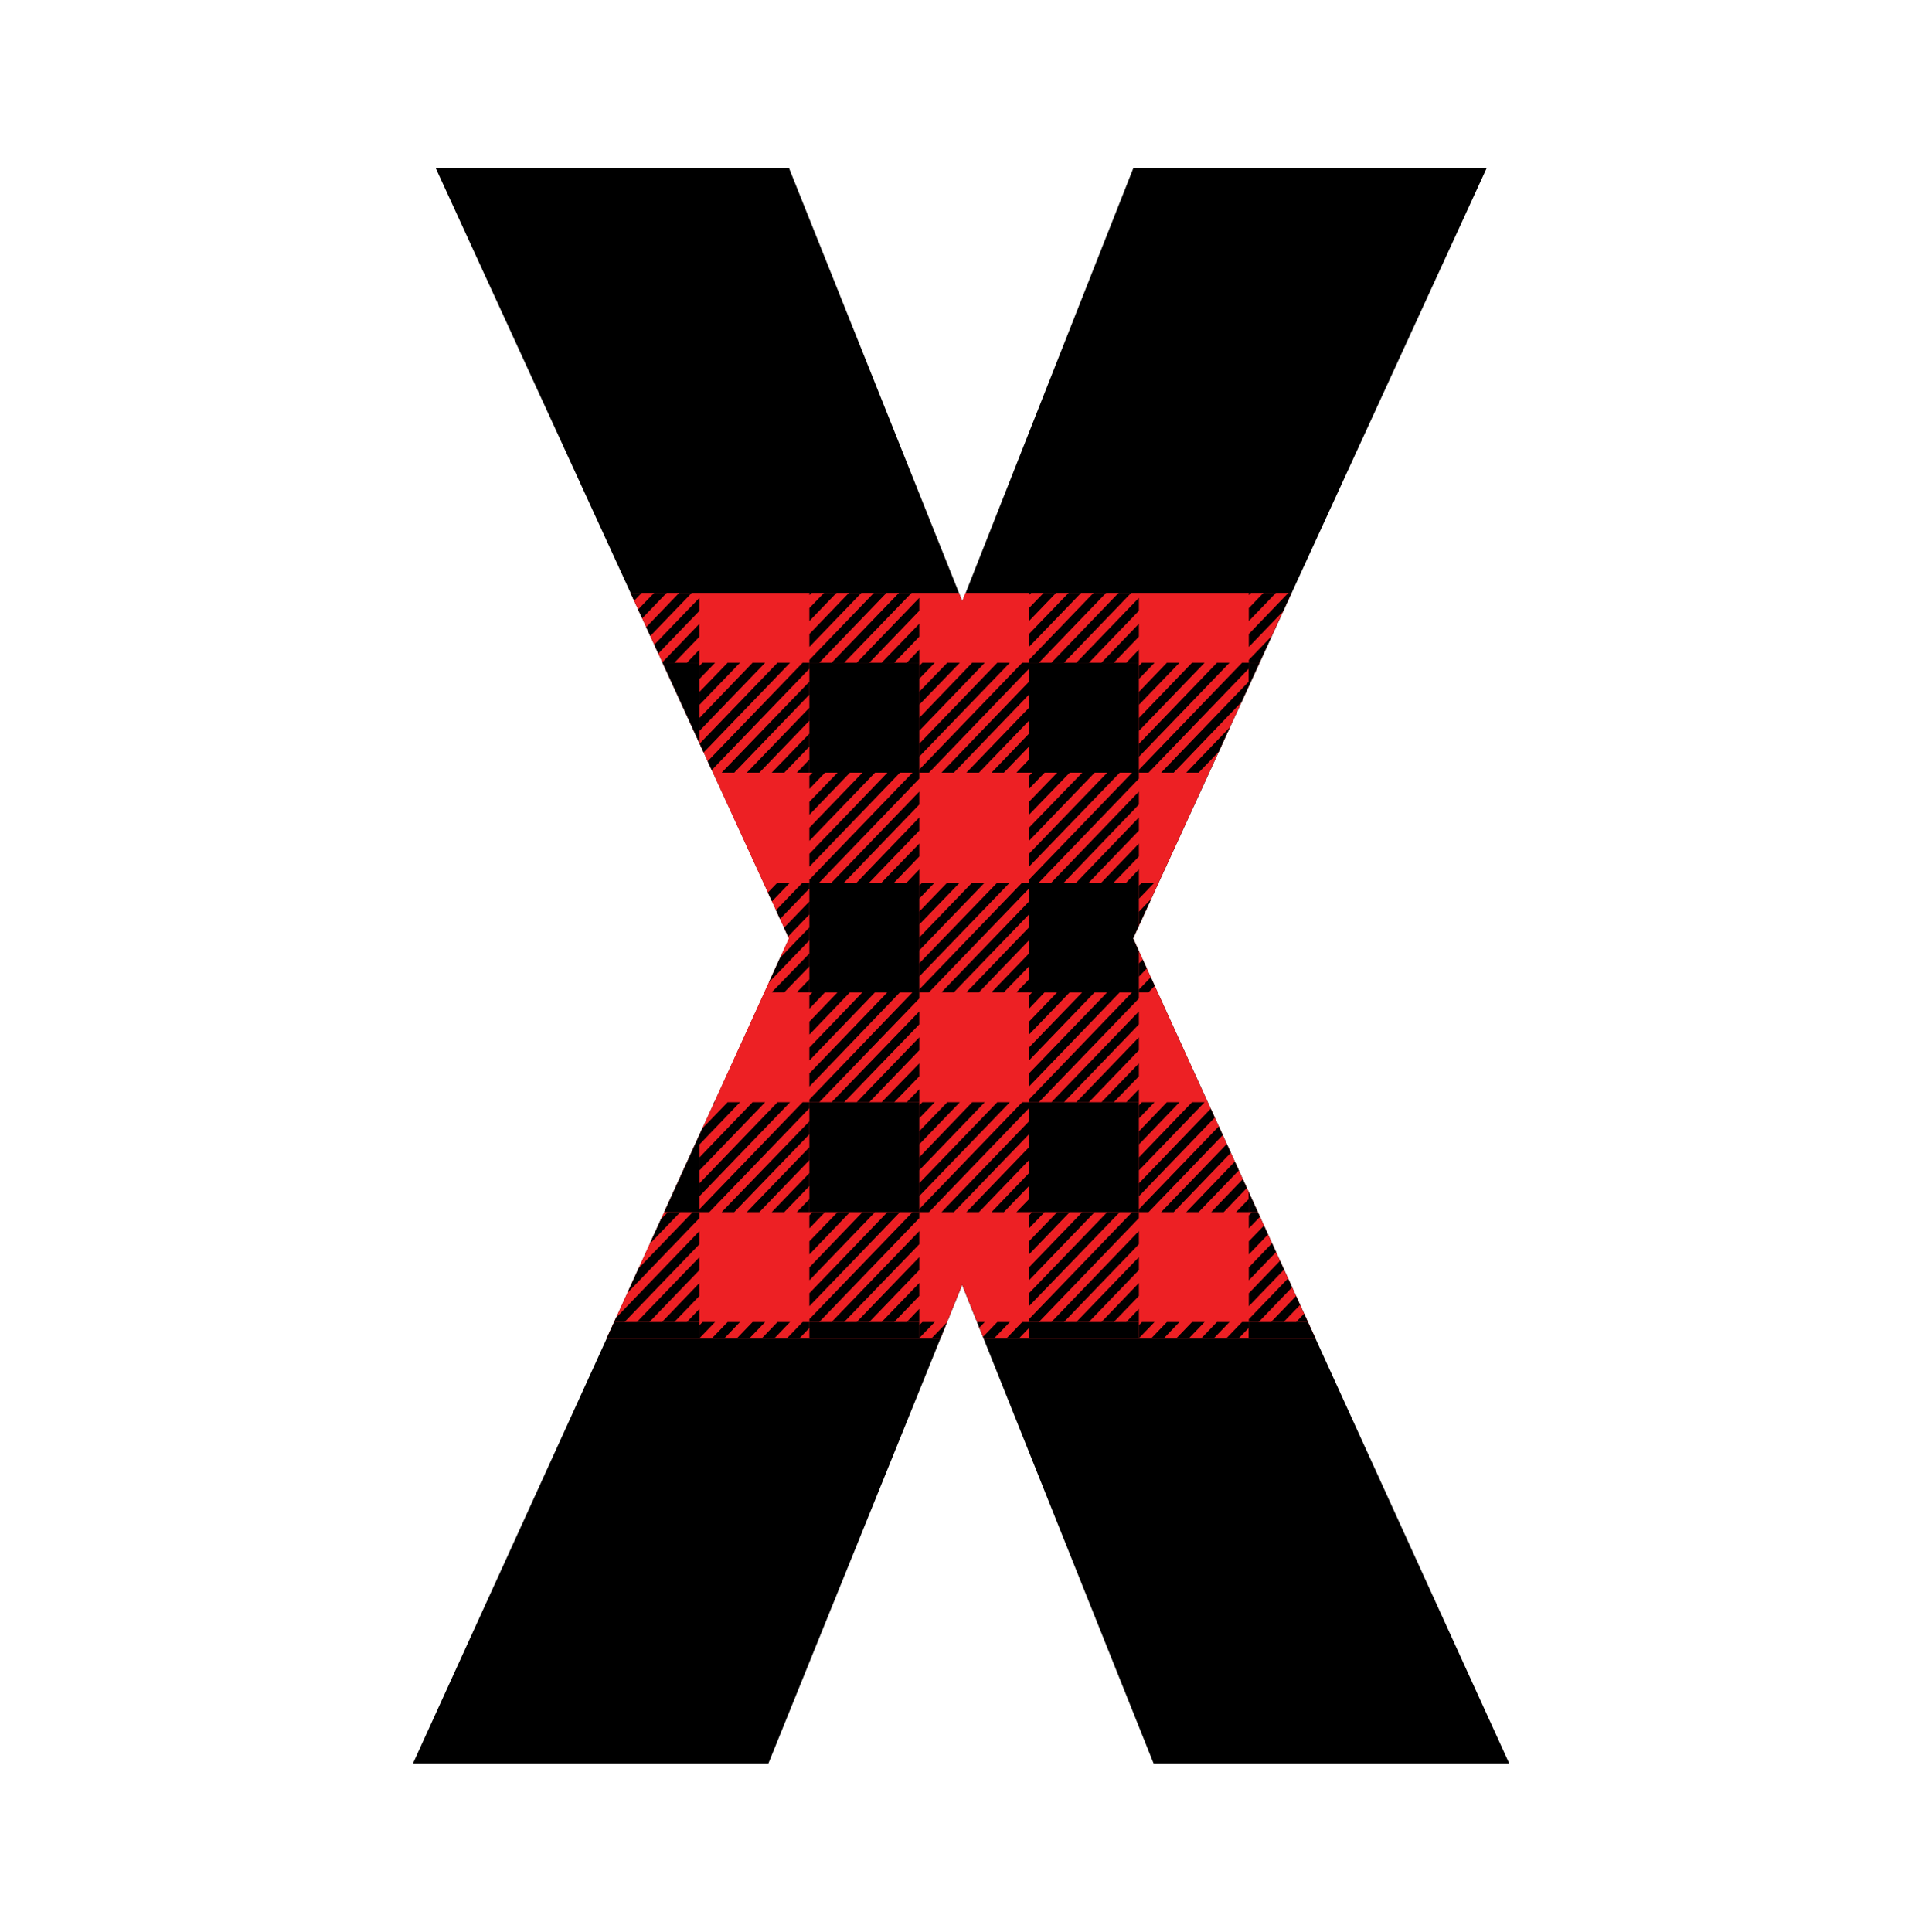 <?xml version="1.0" encoding="utf-8"?>
<!-- Generator: Adobe Illustrator 26.3.1, SVG Export Plug-In . SVG Version: 6.00 Build 0)  -->
<svg version="1.1" id="Layer_1" xmlns="http://www.w3.org/2000/svg" xmlns:xlink="http://www.w3.org/1999/xlink" x="0px" y="0px"
	 viewBox="0 0 995 1000" style="enable-background:new 0 0 995 1000;" xml:space="preserve">
<style type="text/css">
	.st0{clip-path:url(#SVGID_00000111888523401298153640000000097413589052812932_);}
	.st1{fill:#ED2024;}
</style>
<g>
	<path d="M597.2,912.9l-99.1-247.7L397.8,912.9h-184l194.7-427.1L225.6,87.1h182.9l89.7,224.2l88.5-224.2h182.9L586.6,485.8
		l194.7,427.1H597.2z"/>
	<g>
		<defs>
			<path id="SVGID_1_" d="M586.6,485.8l82-178.9H499.8l-1.7,4.3l-1.7-4.3h-170l82,178.9L314,693h172.8l11.3-27.9l11.2,27.9H681
				L586.6,485.8z"/>
		</defs>
		<clipPath id="SVGID_00000173127582849190087160000016861008090516920453_">
			<use xlink:href="#SVGID_1_"  style="overflow:visible;"/>
		</clipPath>
		<g style="clip-path:url(#SVGID_00000173127582849190087160000016861008090516920453_);">
			<rect x="261.7" y="227.8" class="st1" width="493.1" height="494.6"/>
			<g>
				<g>
					<g>
						<g>
							<g>
								<g>
									<g>
										<polygon points="261.7,237.3 269.4,229.3 262.9,229.3 261.7,230.6 										"/>
									</g>
								</g>
								<g>
									<g>
										<polygon points="261.7,250.7 282.3,229.3 275.9,229.3 261.7,244 										"/>
									</g>
									<g>
										<polygon points="261.7,264.2 295.3,229.3 288.8,229.3 261.7,257.4 										"/>
									</g>
								</g>
								<g>
									<g>
										<polygon points="301.8,229.3 261.7,270.9 261.7,277.6 305.2,232.4 305.2,229.3 										"/>
									</g>
									<g>
										<polygon points="261.7,284.3 261.7,286.2 266.4,286.2 305.2,245.9 305.2,239.2 										"/>
									</g>
								</g>
								<g>
									<g>
										<polygon points="305.2,252.6 305.2,259.3 279.3,286.2 272.8,286.2 										"/>
									</g>
									<g>
										<polygon points="305.2,266 305.2,272.7 292.3,286.2 285.8,286.2 										"/>
									</g>
								</g>
								<g>
									<g>
										<polygon points="305.2,279.5 305.2,286.2 305.2,286.2 298.7,286.2 										"/>
									</g>
								</g>
							</g>
							<rect x="305.2" y="229.3" width="56.9" height="56.9"/>
						</g>
						<g>
							<g>
								<g>
									<g>
										<polygon points="370.2,229.3 362.1,237.7 362.1,231 363.7,229.3 										"/>
									</g>
									<g>
										<polygon points="383.1,229.3 362.1,251.2 362.1,244.4 376.7,229.3 										"/>
									</g>
								</g>
								<g>
									<g>
										<polygon points="396.1,229.3 362.1,264.6 362.1,257.9 389.6,229.3 										"/>
									</g>
									<g>
										<polygon points="409,229.3 362.1,278 362.1,271.3 402.5,229.3 										"/>
									</g>
								</g>
								<g>
									<g>
										<polygon points="419,229.3 419,232.4 367.2,286.2 362.1,286.2 362.1,284.7 415.5,229.3 										"/>
									</g>
									<g>
										<polygon points="419,239.2 419,245.9 380.1,286.2 373.6,286.2 										"/>
									</g>
								</g>
								<g>
									<g>
										<polygon points="419,252.6 419,259.3 393.1,286.2 386.6,286.2 										"/>
									</g>
									<g>
										<polygon points="419,266 419,272.7 406,286.2 399.5,286.2 										"/>
									</g>
								</g>
								<g>
									<g>
										<polygon points="419,279.5 419,286.2 418.9,286.2 412.5,286.2 										"/>
									</g>
								</g>
							</g>
							<rect x="419" y="229.3" width="56.9" height="56.9"/>
						</g>
						<g>
							<g>
								<g>
									<g>
										<polygon points="483.9,229.3 475.8,237.7 475.8,231 477.5,229.3 										"/>
									</g>
									<g>
										<polygon points="496.9,229.3 475.8,251.2 475.8,244.4 490.4,229.3 										"/>
									</g>
								</g>
								<g>
									<g>
										<polygon points="509.8,229.3 475.8,264.6 475.8,257.9 503.3,229.3 										"/>
									</g>
									<g>
										<polygon points="522.8,229.3 475.8,278 475.8,271.3 516.3,229.3 										"/>
									</g>
								</g>
								<g>
									<g>
										<polygon points="532.7,229.3 532.7,232.4 480.9,286.2 475.8,286.2 475.8,284.7 529.2,229.3 										"/>
									</g>
									<g>
										<polygon points="532.7,239.2 532.7,245.9 493.8,286.2 487.4,286.2 										"/>
									</g>
								</g>
								<g>
									<g>
										<polygon points="532.7,252.6 532.7,259.3 506.8,286.2 500.3,286.2 										"/>
									</g>
									<g>
										<polygon points="532.7,266 532.7,272.7 519.7,286.2 513.3,286.2 										"/>
									</g>
								</g>
								<g>
									<g>
										<polygon points="532.7,279.5 532.7,286.2 532.7,286.2 526.2,286.2 										"/>
									</g>
								</g>
							</g>
							<rect x="532.7" y="229.3" width="56.9" height="56.9"/>
						</g>
						<g>
							<g>
								<g>
									<g>
										<polygon points="597.7,229.3 589.6,237.7 589.6,231 591.2,229.3 										"/>
									</g>
									<g>
										<polygon points="610.6,229.3 589.6,251.2 589.6,244.4 604.1,229.3 										"/>
									</g>
								</g>
								<g>
									<g>
										<polygon points="623.6,229.3 589.6,264.6 589.6,257.9 617.1,229.3 										"/>
									</g>
									<g>
										<polygon points="636.5,229.3 589.6,278 589.6,271.3 630,229.3 										"/>
									</g>
								</g>
								<g>
									<g>
										<polygon points="646.4,229.3 646.4,232.4 594.6,286.2 589.6,286.2 589.6,284.7 643,229.3 										"/>
									</g>
									<g>
										<polygon points="646.4,239.2 646.4,245.9 607.6,286.2 601.1,286.2 										"/>
									</g>
								</g>
								<g>
									<g>
										<polygon points="646.4,252.6 646.4,259.3 620.5,286.2 614.1,286.2 										"/>
									</g>
									<g>
										<polygon points="646.4,266 646.4,272.7 633.5,286.2 627,286.2 										"/>
									</g>
								</g>
								<g>
									<g>
										<polygon points="646.4,279.5 646.4,286.2 646.4,286.2 639.9,286.2 										"/>
									</g>
								</g>
							</g>
							<rect x="646.4" y="229.3" width="56.9" height="56.9"/>
						</g>
						<g>
							<g>
								<g>
									<g>
										<polygon points="711.4,229.3 703.3,237.7 703.3,231 704.9,229.3 										"/>
									</g>
									<g>
										<polygon points="724.4,229.3 703.3,251.2 703.3,244.4 717.9,229.3 										"/>
									</g>
								</g>
								<g>
									<g>
										<polygon points="737.3,229.3 703.3,264.6 703.3,257.9 730.8,229.3 										"/>
									</g>
									<g>
										<polygon points="750.2,229.3 703.3,278 703.3,271.3 743.8,229.3 										"/>
									</g>
								</g>
								<g>
									<g>
										<polygon points="754.8,231.3 703.3,284.7 703.3,286.2 708.4,286.2 754.8,238 										"/>
									</g>
									<g>
										<polygon points="754.8,244.7 714.8,286.2 721.3,286.2 754.8,251.4 										"/>
									</g>
								</g>
								<g>
									<g>
										<polygon points="754.8,258.2 727.8,286.2 734.3,286.2 754.8,264.9 										"/>
									</g>
									<g>
										<polygon points="754.8,271.6 740.7,286.2 747.2,286.2 754.8,278.3 										"/>
									</g>
								</g>
							</g>
						</g>
						<g>
							<g>
								<g>
									<g>
										<polygon points="313.3,286.2 305.2,294.6 305.2,287.9 306.9,286.2 										"/>
									</g>
									<g>
										<polygon points="326.3,286.2 305.2,308.1 305.2,301.3 319.8,286.2 										"/>
									</g>
								</g>
								<g>
									<g>
										<polygon points="339.2,286.2 305.2,321.5 305.2,314.8 332.8,286.2 										"/>
									</g>
									<g>
										<polygon points="352.2,286.2 305.2,334.9 305.2,328.2 345.7,286.2 										"/>
									</g>
								</g>
								<g>
									<g>
										<polygon points="362.1,286.2 362.1,289.3 310.3,343.1 305.2,343.1 305.2,341.6 358.6,286.2 										"/>
									</g>
									<g>
										<polygon points="362.1,296 362.1,302.8 323.3,343.1 316.8,343.1 										"/>
									</g>
								</g>
								<g>
									<g>
										<polygon points="362.1,309.5 362.1,316.2 336.2,343.1 329.7,343.1 										"/>
									</g>
									<g>
										<polygon points="362.1,322.9 362.1,329.6 349.1,343.1 342.7,343.1 										"/>
									</g>
								</g>
								<g>
									<g>
										<polygon points="362.1,336.3 362.1,343.1 362.1,343.1 355.6,343.1 										"/>
									</g>
								</g>
							</g>
							<g>
								<g>
									<g>
										<polygon points="427.1,286.2 419,294.6 419,287.9 420.6,286.2 										"/>
									</g>
									<g>
										<polygon points="440,286.2 419,308.1 419,301.3 433.6,286.2 										"/>
									</g>
								</g>
								<g>
									<g>
										<polygon points="453,286.2 419,321.5 419,314.8 446.5,286.2 										"/>
									</g>
									<g>
										<polygon points="465.9,286.2 419,334.9 419,328.2 459.4,286.2 										"/>
									</g>
								</g>
								<g>
									<g>
										<polygon points="475.9,286.2 475.9,289.3 424.1,343.1 419,343.1 419,341.6 472.4,286.2 										"/>
									</g>
									<g>
										<polygon points="475.9,296 475.9,302.8 437,343.1 430.5,343.1 										"/>
									</g>
								</g>
								<g>
									<g>
										<polygon points="475.9,309.5 475.9,316.2 450,343.1 443.5,343.1 										"/>
									</g>
									<g>
										<polygon points="475.9,322.9 475.9,329.6 462.9,343.1 456.4,343.1 										"/>
									</g>
								</g>
								<g>
									<g>
										<polygon points="475.9,336.3 475.9,343.1 475.8,343.1 469.4,343.1 										"/>
									</g>
								</g>
							</g>
							<g>
								<g>
									<g>
										<polygon points="540.8,286.2 532.7,294.6 532.7,287.9 534.4,286.2 										"/>
									</g>
									<g>
										<polygon points="553.8,286.2 532.7,308.1 532.7,301.3 547.3,286.2 										"/>
									</g>
								</g>
								<g>
									<g>
										<polygon points="566.7,286.2 532.7,321.5 532.7,314.8 560.3,286.2 										"/>
									</g>
									<g>
										<polygon points="579.7,286.2 532.7,334.9 532.7,328.2 573.2,286.2 										"/>
									</g>
								</g>
								<g>
									<g>
										<polygon points="589.6,286.2 589.6,289.3 537.8,343.1 532.7,343.1 532.7,341.6 586.1,286.2 										"/>
									</g>
									<g>
										<polygon points="589.6,296 589.6,302.8 550.8,343.1 544.3,343.1 										"/>
									</g>
								</g>
								<g>
									<g>
										<polygon points="589.6,309.5 589.6,316.2 563.7,343.1 557.2,343.1 										"/>
									</g>
									<g>
										<polygon points="589.6,322.9 589.6,329.6 576.6,343.1 570.2,343.1 										"/>
									</g>
								</g>
								<g>
									<g>
										<polygon points="589.6,336.3 589.6,343.1 589.6,343.1 583.1,343.1 										"/>
									</g>
								</g>
							</g>
							<g>
								<g>
									<g>
										<polygon points="654.6,286.2 646.5,294.6 646.5,287.9 648.1,286.2 										"/>
									</g>
									<g>
										<polygon points="667.5,286.2 646.5,308.1 646.5,301.3 661.1,286.2 										"/>
									</g>
								</g>
								<g>
									<g>
										<polygon points="680.5,286.2 646.5,321.5 646.5,314.8 674,286.2 										"/>
									</g>
									<g>
										<polygon points="693.4,286.2 646.5,334.9 646.5,328.2 686.9,286.2 										"/>
									</g>
								</g>
								<g>
									<g>
										<polygon points="703.4,286.2 703.4,289.3 651.6,343.1 646.5,343.1 646.5,341.6 699.9,286.2 										"/>
									</g>
									<g>
										<polygon points="703.4,296 703.4,302.8 664.5,343.1 658,343.1 										"/>
									</g>
								</g>
								<g>
									<g>
										<polygon points="703.4,309.5 703.4,316.2 677.5,343.1 671,343.1 										"/>
									</g>
									<g>
										<polygon points="703.4,322.9 703.4,329.6 690.4,343.1 683.9,343.1 										"/>
									</g>
								</g>
								<g>
									<g>
										<polygon points="703.4,336.3 703.4,343.1 703.3,343.1 696.9,343.1 										"/>
									</g>
								</g>
							</g>
						</g>
					</g>
					<g>
						<g>
							<g>
								<g>
									<g>
										<polygon points="261.7,351.1 269.4,343.1 262.9,343.1 261.7,344.3 										"/>
									</g>
								</g>
								<g>
									<g>
										<polygon points="261.7,364.5 282.3,343.1 275.9,343.1 261.7,357.8 										"/>
									</g>
									<g>
										<polygon points="261.7,377.9 295.3,343.1 288.8,343.1 261.7,371.2 										"/>
									</g>
								</g>
								<g>
									<g>
										<polygon points="301.8,343.1 261.7,384.6 261.7,391.4 305.2,346.2 305.2,343.1 										"/>
									</g>
									<g>
										<polygon points="261.7,398.1 261.7,400 266.4,400 305.2,359.6 305.2,352.9 										"/>
									</g>
								</g>
								<g>
									<g>
										<polygon points="305.2,366.4 305.2,373.1 279.3,400 272.8,400 										"/>
									</g>
									<g>
										<polygon points="305.2,379.8 305.2,386.5 292.3,400 285.8,400 										"/>
									</g>
								</g>
								<g>
									<g>
										<polygon points="305.2,393.2 305.2,399.9 305.2,400 298.7,400 										"/>
									</g>
								</g>
							</g>
							<rect x="305.2" y="343.1" width="56.9" height="56.9"/>
						</g>
						<g>
							<g>
								<g>
									<g>
										<polygon points="370.2,343.1 362.1,351.5 362.1,344.8 363.7,343.1 										"/>
									</g>
									<g>
										<polygon points="383.1,343.1 362.1,364.9 362.1,358.2 376.7,343.1 										"/>
									</g>
								</g>
								<g>
									<g>
										<polygon points="396.1,343.1 362.1,378.4 362.1,371.7 389.6,343.1 										"/>
									</g>
									<g>
										<polygon points="409,343.1 362.1,391.8 362.1,385.1 402.5,343.1 										"/>
									</g>
								</g>
								<g>
									<g>
										<polygon points="419,343.1 419,346.2 367.2,400 362.1,400 362.1,398.5 415.5,343.1 										"/>
									</g>
									<g>
										<polygon points="419,352.9 419,359.6 380.1,400 373.6,400 										"/>
									</g>
								</g>
								<g>
									<g>
										<polygon points="419,366.4 419,373.1 393.1,400 386.6,400 										"/>
									</g>
									<g>
										<polygon points="419,379.8 419,386.5 406,400 399.5,400 										"/>
									</g>
								</g>
								<g>
									<g>
										<polygon points="419,393.2 419,399.9 418.9,400 412.5,400 										"/>
									</g>
								</g>
							</g>
							<rect x="419" y="343.1" width="56.9" height="56.9"/>
						</g>
						<g>
							<g>
								<g>
									<g>
										<polygon points="483.9,343.1 475.8,351.5 475.8,344.8 477.5,343.1 										"/>
									</g>
									<g>
										<polygon points="496.9,343.1 475.8,364.9 475.8,358.2 490.4,343.1 										"/>
									</g>
								</g>
								<g>
									<g>
										<polygon points="509.8,343.1 475.8,378.4 475.8,371.7 503.3,343.1 										"/>
									</g>
									<g>
										<polygon points="522.8,343.1 475.8,391.8 475.8,385.1 516.3,343.1 										"/>
									</g>
								</g>
								<g>
									<g>
										<polygon points="532.7,343.1 532.7,346.2 480.9,400 475.8,400 475.8,398.5 529.2,343.1 										"/>
									</g>
									<g>
										<polygon points="532.7,352.9 532.7,359.6 493.8,400 487.4,400 										"/>
									</g>
								</g>
								<g>
									<g>
										<polygon points="532.7,366.4 532.7,373.1 506.8,400 500.3,400 										"/>
									</g>
									<g>
										<polygon points="532.7,379.8 532.7,386.5 519.7,400 513.3,400 										"/>
									</g>
								</g>
								<g>
									<g>
										<polygon points="532.7,393.2 532.7,399.9 532.7,400 526.2,400 										"/>
									</g>
								</g>
							</g>
							<rect x="532.7" y="343.1" width="56.9" height="56.9"/>
						</g>
						<g>
							<g>
								<g>
									<g>
										<polygon points="597.7,343.1 589.6,351.5 589.6,344.8 591.2,343.1 										"/>
									</g>
									<g>
										<polygon points="610.6,343.1 589.6,364.9 589.6,358.2 604.1,343.1 										"/>
									</g>
								</g>
								<g>
									<g>
										<polygon points="623.6,343.1 589.6,378.4 589.6,371.7 617.1,343.1 										"/>
									</g>
									<g>
										<polygon points="636.5,343.1 589.6,391.8 589.6,385.1 630,343.1 										"/>
									</g>
								</g>
								<g>
									<g>
										<polygon points="646.4,343.1 646.4,346.2 594.6,400 589.6,400 589.6,398.5 643,343.1 										"/>
									</g>
									<g>
										<polygon points="646.4,352.9 646.4,359.6 607.6,400 601.1,400 										"/>
									</g>
								</g>
								<g>
									<g>
										<polygon points="646.4,366.4 646.4,373.1 620.5,400 614.1,400 										"/>
									</g>
									<g>
										<polygon points="646.4,379.8 646.4,386.5 633.5,400 627,400 										"/>
									</g>
								</g>
								<g>
									<g>
										<polygon points="646.4,393.2 646.4,399.9 646.4,400 639.9,400 										"/>
									</g>
								</g>
							</g>
							<rect x="646.4" y="343.1" width="56.9" height="56.9"/>
						</g>
						<g>
							<g>
								<g>
									<g>
										<polygon points="711.4,343.1 703.3,351.5 703.3,344.8 704.9,343.1 										"/>
									</g>
									<g>
										<polygon points="724.4,343.1 703.3,364.9 703.3,358.2 717.9,343.1 										"/>
									</g>
								</g>
								<g>
									<g>
										<polygon points="737.3,343.1 703.3,378.4 703.3,371.7 730.8,343.1 										"/>
									</g>
									<g>
										<polygon points="750.2,343.1 703.3,391.8 703.3,385.1 743.8,343.1 										"/>
									</g>
								</g>
								<g>
									<g>
										<polygon points="754.8,345.1 703.3,398.5 703.3,400 708.4,400 754.8,351.8 										"/>
									</g>
									<g>
										<polygon points="754.8,358.5 714.8,400 721.3,400 754.8,365.2 										"/>
									</g>
								</g>
								<g>
									<g>
										<polygon points="754.8,371.9 727.8,400 734.3,400 754.8,378.6 										"/>
									</g>
									<g>
										<polygon points="754.8,385.4 740.7,400 747.2,400 754.8,392.1 										"/>
									</g>
								</g>
							</g>
						</g>
						<g>
							<g>
								<g>
									<g>
										<polygon points="313.3,400 305.2,408.4 305.2,401.7 306.9,400 										"/>
									</g>
									<g>
										<polygon points="326.3,400 305.2,421.8 305.2,415.1 319.8,400 										"/>
									</g>
								</g>
								<g>
									<g>
										<polygon points="339.2,400 305.2,435.3 305.2,428.5 332.8,400 										"/>
									</g>
									<g>
										<polygon points="352.2,400 305.2,448.7 305.2,442 345.7,400 										"/>
									</g>
								</g>
								<g>
									<g>
										<polygon points="362.1,400 362.1,403.1 310.3,456.9 305.2,456.9 305.2,455.4 358.6,400 										"/>
									</g>
									<g>
										<polygon points="362.1,409.8 362.1,416.5 323.3,456.9 316.8,456.9 										"/>
									</g>
								</g>
								<g>
									<g>
										<polygon points="362.1,423.2 362.1,430 336.2,456.9 329.7,456.9 										"/>
									</g>
									<g>
										<polygon points="362.1,436.7 362.1,443.4 349.1,456.9 342.7,456.9 										"/>
									</g>
								</g>
								<g>
									<g>
										<polygon points="362.1,450.1 362.1,456.8 362.1,456.9 355.6,456.9 										"/>
									</g>
								</g>
							</g>
							<g>
								<g>
									<g>
										<polygon points="427.1,400 419,408.4 419,401.7 420.6,400 										"/>
									</g>
									<g>
										<polygon points="440,400 419,421.8 419,415.1 433.6,400 										"/>
									</g>
								</g>
								<g>
									<g>
										<polygon points="453,400 419,435.3 419,428.5 446.5,400 										"/>
									</g>
									<g>
										<polygon points="465.9,400 419,448.7 419,442 459.4,400 										"/>
									</g>
								</g>
								<g>
									<g>
										<polygon points="475.9,400 475.9,403.1 424.1,456.9 419,456.9 419,455.4 472.4,400 										"/>
									</g>
									<g>
										<polygon points="475.9,409.8 475.9,416.5 437,456.9 430.5,456.9 										"/>
									</g>
								</g>
								<g>
									<g>
										<polygon points="475.9,423.2 475.9,430 450,456.9 443.5,456.9 										"/>
									</g>
									<g>
										<polygon points="475.9,436.7 475.9,443.4 462.9,456.9 456.4,456.9 										"/>
									</g>
								</g>
								<g>
									<g>
										<polygon points="475.9,450.1 475.9,456.8 475.8,456.9 469.4,456.9 										"/>
									</g>
								</g>
							</g>
							<g>
								<g>
									<g>
										<polygon points="540.8,400 532.7,408.4 532.7,401.7 534.4,400 										"/>
									</g>
									<g>
										<polygon points="553.8,400 532.7,421.8 532.7,415.1 547.3,400 										"/>
									</g>
								</g>
								<g>
									<g>
										<polygon points="566.7,400 532.7,435.3 532.7,428.5 560.3,400 										"/>
									</g>
									<g>
										<polygon points="579.7,400 532.7,448.7 532.7,442 573.2,400 										"/>
									</g>
								</g>
								<g>
									<g>
										<polygon points="589.6,400 589.6,403.1 537.8,456.9 532.7,456.9 532.7,455.4 586.1,400 										"/>
									</g>
									<g>
										<polygon points="589.6,409.8 589.6,416.5 550.8,456.9 544.3,456.9 										"/>
									</g>
								</g>
								<g>
									<g>
										<polygon points="589.6,423.2 589.6,430 563.7,456.9 557.2,456.9 										"/>
									</g>
									<g>
										<polygon points="589.6,436.7 589.6,443.4 576.6,456.9 570.2,456.9 										"/>
									</g>
								</g>
								<g>
									<g>
										<polygon points="589.6,450.1 589.6,456.8 589.6,456.9 583.1,456.9 										"/>
									</g>
								</g>
							</g>
							<g>
								<g>
									<g>
										<polygon points="654.6,400 646.5,408.4 646.5,401.7 648.1,400 										"/>
									</g>
									<g>
										<polygon points="667.5,400 646.5,421.8 646.5,415.1 661.1,400 										"/>
									</g>
								</g>
								<g>
									<g>
										<polygon points="680.5,400 646.5,435.3 646.5,428.5 674,400 										"/>
									</g>
									<g>
										<polygon points="693.4,400 646.5,448.7 646.5,442 686.9,400 										"/>
									</g>
								</g>
								<g>
									<g>
										<polygon points="703.4,400 703.4,403.1 651.6,456.9 646.5,456.9 646.5,455.4 699.9,400 										"/>
									</g>
									<g>
										<polygon points="703.4,409.8 703.4,416.5 664.5,456.9 658,456.9 										"/>
									</g>
								</g>
								<g>
									<g>
										<polygon points="703.4,423.2 703.4,430 677.5,456.9 671,456.9 										"/>
									</g>
									<g>
										<polygon points="703.4,436.7 703.4,443.4 690.4,456.9 683.9,456.9 										"/>
									</g>
								</g>
								<g>
									<g>
										<polygon points="703.4,450.1 703.4,456.8 703.3,456.9 696.9,456.9 										"/>
									</g>
								</g>
							</g>
						</g>
					</g>
					<g>
						<g>
							<g>
								<g>
									<g>
										<polygon points="261.7,464.8 269.4,456.9 262.9,456.9 261.7,458.1 										"/>
									</g>
								</g>
								<g>
									<g>
										<polygon points="261.7,478.3 282.3,456.9 275.9,456.9 261.7,471.6 										"/>
									</g>
									<g>
										<polygon points="261.7,491.7 295.3,456.9 288.8,456.9 261.7,485 										"/>
									</g>
								</g>
								<g>
									<g>
										<polygon points="301.8,456.9 261.7,498.4 261.7,505.1 305.2,460 305.2,456.9 										"/>
									</g>
									<g>
										<polygon points="261.7,511.8 261.7,513.7 266.4,513.7 305.2,473.4 305.2,466.7 										"/>
									</g>
								</g>
								<g>
									<g>
										<polygon points="305.2,480.1 305.2,486.8 279.3,513.7 272.8,513.7 										"/>
									</g>
									<g>
										<polygon points="305.2,493.6 305.2,500.3 292.3,513.7 285.8,513.7 										"/>
									</g>
								</g>
								<g>
									<g>
										<polygon points="305.2,507 305.2,513.7 305.2,513.7 298.7,513.7 										"/>
									</g>
								</g>
							</g>
							<rect x="305.2" y="456.9" width="56.9" height="56.9"/>
						</g>
						<g>
							<g>
								<g>
									<g>
										<polygon points="370.2,456.9 362.1,465.3 362.1,458.5 363.7,456.9 										"/>
									</g>
									<g>
										<polygon points="383.1,456.9 362.1,478.7 362.1,472 376.7,456.9 										"/>
									</g>
								</g>
								<g>
									<g>
										<polygon points="396.1,456.9 362.1,492.1 362.1,485.4 389.6,456.9 										"/>
									</g>
									<g>
										<polygon points="409,456.9 362.1,505.6 362.1,498.8 402.5,456.9 										"/>
									</g>
								</g>
								<g>
									<g>
										<polygon points="419,456.9 419,460 367.2,513.7 362.1,513.7 362.1,512.3 415.5,456.9 										"/>
									</g>
									<g>
										<polygon points="419,466.7 419,473.4 380.1,513.7 373.6,513.7 										"/>
									</g>
								</g>
								<g>
									<g>
										<polygon points="419,480.1 419,486.8 393.1,513.7 386.6,513.7 										"/>
									</g>
									<g>
										<polygon points="419,493.6 419,500.3 406,513.7 399.5,513.7 										"/>
									</g>
								</g>
								<g>
									<g>
										<polygon points="419,507 419,513.7 418.9,513.7 412.5,513.7 										"/>
									</g>
								</g>
							</g>
							<rect x="419" y="456.9" width="56.9" height="56.9"/>
						</g>
						<g>
							<g>
								<g>
									<g>
										<polygon points="483.9,456.9 475.8,465.3 475.8,458.5 477.5,456.9 										"/>
									</g>
									<g>
										<polygon points="496.9,456.9 475.8,478.7 475.8,472 490.4,456.9 										"/>
									</g>
								</g>
								<g>
									<g>
										<polygon points="509.8,456.9 475.8,492.1 475.8,485.4 503.3,456.9 										"/>
									</g>
									<g>
										<polygon points="522.8,456.9 475.8,505.6 475.8,498.8 516.3,456.9 										"/>
									</g>
								</g>
								<g>
									<g>
										<polygon points="532.7,456.9 532.7,460 480.9,513.7 475.8,513.7 475.8,512.3 529.2,456.9 										"/>
									</g>
									<g>
										<polygon points="532.7,466.7 532.7,473.4 493.8,513.7 487.4,513.7 										"/>
									</g>
								</g>
								<g>
									<g>
										<polygon points="532.7,480.1 532.7,486.8 506.8,513.7 500.3,513.7 										"/>
									</g>
									<g>
										<polygon points="532.7,493.6 532.7,500.3 519.7,513.7 513.3,513.7 										"/>
									</g>
								</g>
								<g>
									<g>
										<polygon points="532.7,507 532.7,513.7 532.7,513.7 526.2,513.7 										"/>
									</g>
								</g>
							</g>
							<rect x="532.7" y="456.9" width="56.9" height="56.9"/>
						</g>
						<g>
							<g>
								<g>
									<g>
										<polygon points="597.7,456.9 589.6,465.3 589.6,458.5 591.2,456.9 										"/>
									</g>
									<g>
										<polygon points="610.6,456.9 589.6,478.7 589.6,472 604.1,456.9 										"/>
									</g>
								</g>
								<g>
									<g>
										<polygon points="623.6,456.9 589.6,492.1 589.6,485.4 617.1,456.9 										"/>
									</g>
									<g>
										<polygon points="636.5,456.9 589.6,505.6 589.6,498.8 630,456.9 										"/>
									</g>
								</g>
								<g>
									<g>
										<polygon points="646.4,456.9 646.4,460 594.6,513.7 589.6,513.7 589.6,512.3 643,456.9 										"/>
									</g>
									<g>
										<polygon points="646.4,466.7 646.4,473.4 607.6,513.7 601.1,513.7 										"/>
									</g>
								</g>
								<g>
									<g>
										<polygon points="646.4,480.1 646.4,486.8 620.5,513.7 614.1,513.7 										"/>
									</g>
									<g>
										<polygon points="646.4,493.6 646.4,500.3 633.5,513.7 627,513.7 										"/>
									</g>
								</g>
								<g>
									<g>
										<polygon points="646.4,507 646.4,513.7 646.4,513.7 639.9,513.7 										"/>
									</g>
								</g>
							</g>
							<rect x="646.4" y="456.9" width="56.9" height="56.9"/>
						</g>
						<g>
							<g>
								<g>
									<g>
										<polygon points="711.4,456.9 703.3,465.3 703.3,458.5 704.9,456.9 										"/>
									</g>
									<g>
										<polygon points="724.4,456.9 703.3,478.7 703.3,472 717.9,456.9 										"/>
									</g>
								</g>
								<g>
									<g>
										<polygon points="737.3,456.9 703.3,492.1 703.3,485.4 730.8,456.9 										"/>
									</g>
									<g>
										<polygon points="750.2,456.9 703.3,505.6 703.3,498.8 743.8,456.9 										"/>
									</g>
								</g>
								<g>
									<g>
										<polygon points="754.8,458.8 703.3,512.3 703.3,513.7 708.4,513.7 754.8,465.5 										"/>
									</g>
									<g>
										<polygon points="754.8,472.3 714.8,513.7 721.3,513.7 754.8,479 										"/>
									</g>
								</g>
								<g>
									<g>
										<polygon points="754.8,485.7 727.8,513.7 734.3,513.7 754.8,492.4 										"/>
									</g>
									<g>
										<polygon points="754.8,499.1 740.7,513.7 747.2,513.7 754.8,505.8 										"/>
									</g>
								</g>
							</g>
						</g>
						<g>
							<g>
								<g>
									<g>
										<polygon points="313.3,513.7 305.2,522.2 305.2,515.4 306.9,513.7 										"/>
									</g>
									<g>
										<polygon points="326.3,513.7 305.2,535.6 305.2,528.9 319.8,513.7 										"/>
									</g>
								</g>
								<g>
									<g>
										<polygon points="339.2,513.7 305.2,549 305.2,542.3 332.8,513.7 										"/>
									</g>
									<g>
										<polygon points="352.2,513.7 305.2,562.5 305.2,555.7 345.7,513.7 										"/>
									</g>
								</g>
								<g>
									<g>
										<polygon points="362.1,513.7 362.1,516.9 310.3,570.6 305.2,570.6 305.2,569.2 358.6,513.7 										"/>
									</g>
									<g>
										<polygon points="362.1,523.6 362.1,530.3 323.3,570.6 316.8,570.6 										"/>
									</g>
								</g>
								<g>
									<g>
										<polygon points="362.1,537 362.1,543.7 336.2,570.6 329.7,570.6 										"/>
									</g>
									<g>
										<polygon points="362.1,550.5 362.1,557.2 349.1,570.6 342.7,570.6 										"/>
									</g>
								</g>
								<g>
									<g>
										<polygon points="362.1,563.9 362.1,570.6 362.1,570.6 355.6,570.6 										"/>
									</g>
								</g>
							</g>
							<g>
								<g>
									<g>
										<polygon points="427.1,513.7 419,522.2 419,515.4 420.6,513.7 										"/>
									</g>
									<g>
										<polygon points="440,513.7 419,535.6 419,528.9 433.6,513.7 										"/>
									</g>
								</g>
								<g>
									<g>
										<polygon points="453,513.7 419,549 419,542.3 446.5,513.7 										"/>
									</g>
									<g>
										<polygon points="465.9,513.7 419,562.5 419,555.7 459.4,513.7 										"/>
									</g>
								</g>
								<g>
									<g>
										<polygon points="475.9,513.7 475.9,516.9 424.1,570.6 419,570.6 419,569.2 472.4,513.7 										"/>
									</g>
									<g>
										<polygon points="475.9,523.6 475.9,530.3 437,570.6 430.5,570.6 										"/>
									</g>
								</g>
								<g>
									<g>
										<polygon points="475.9,537 475.9,543.7 450,570.6 443.5,570.6 										"/>
									</g>
									<g>
										<polygon points="475.9,550.5 475.9,557.2 462.9,570.6 456.4,570.6 										"/>
									</g>
								</g>
								<g>
									<g>
										<polygon points="475.9,563.9 475.9,570.6 475.8,570.6 469.4,570.6 										"/>
									</g>
								</g>
							</g>
							<g>
								<g>
									<g>
										<polygon points="540.8,513.7 532.7,522.2 532.7,515.4 534.4,513.7 										"/>
									</g>
									<g>
										<polygon points="553.8,513.7 532.7,535.6 532.7,528.9 547.3,513.7 										"/>
									</g>
								</g>
								<g>
									<g>
										<polygon points="566.7,513.7 532.7,549 532.7,542.3 560.3,513.7 										"/>
									</g>
									<g>
										<polygon points="579.7,513.7 532.7,562.5 532.7,555.7 573.2,513.7 										"/>
									</g>
								</g>
								<g>
									<g>
										<polygon points="589.6,513.7 589.6,516.9 537.8,570.6 532.7,570.6 532.7,569.2 586.1,513.7 										"/>
									</g>
									<g>
										<polygon points="589.6,523.6 589.6,530.3 550.8,570.6 544.3,570.6 										"/>
									</g>
								</g>
								<g>
									<g>
										<polygon points="589.6,537 589.6,543.7 563.7,570.6 557.2,570.6 										"/>
									</g>
									<g>
										<polygon points="589.6,550.5 589.6,557.2 576.6,570.6 570.2,570.6 										"/>
									</g>
								</g>
								<g>
									<g>
										<polygon points="589.6,563.9 589.6,570.6 589.6,570.6 583.1,570.6 										"/>
									</g>
								</g>
							</g>
							<g>
								<g>
									<g>
										<polygon points="654.6,513.7 646.5,522.2 646.5,515.4 648.1,513.7 										"/>
									</g>
									<g>
										<polygon points="667.5,513.7 646.5,535.6 646.5,528.9 661.1,513.7 										"/>
									</g>
								</g>
								<g>
									<g>
										<polygon points="680.5,513.7 646.5,549 646.5,542.3 674,513.7 										"/>
									</g>
									<g>
										<polygon points="693.4,513.7 646.5,562.5 646.5,555.7 686.9,513.7 										"/>
									</g>
								</g>
								<g>
									<g>
										<polygon points="703.4,513.7 703.4,516.9 651.6,570.6 646.5,570.6 646.5,569.2 699.9,513.7 										"/>
									</g>
									<g>
										<polygon points="703.4,523.6 703.4,530.3 664.5,570.6 658,570.6 										"/>
									</g>
								</g>
								<g>
									<g>
										<polygon points="703.4,537 703.4,543.7 677.5,570.6 671,570.6 										"/>
									</g>
									<g>
										<polygon points="703.4,550.5 703.4,557.2 690.4,570.6 683.9,570.6 										"/>
									</g>
								</g>
								<g>
									<g>
										<polygon points="703.4,563.9 703.4,570.6 703.3,570.6 696.9,570.6 										"/>
									</g>
								</g>
							</g>
						</g>
					</g>
					<g>
						<g>
							<g>
								<g>
									<g>
										<polygon points="261.7,578.6 269.4,570.6 262.9,570.6 261.7,571.9 										"/>
									</g>
								</g>
								<g>
									<g>
										<polygon points="261.7,592 282.3,570.6 275.9,570.6 261.7,585.3 										"/>
									</g>
									<g>
										<polygon points="261.7,605.5 295.3,570.6 288.8,570.6 261.7,598.7 										"/>
									</g>
								</g>
								<g>
									<g>
										<polygon points="301.8,570.6 261.7,612.2 261.7,618.9 305.2,573.7 305.2,570.6 										"/>
									</g>
									<g>
										<polygon points="261.7,625.6 261.7,627.5 266.4,627.5 305.2,587.2 305.2,580.5 										"/>
									</g>
								</g>
								<g>
									<g>
										<polygon points="305.2,593.9 305.2,600.6 279.3,627.5 272.8,627.5 										"/>
									</g>
									<g>
										<polygon points="305.2,607.3 305.2,614 292.3,627.5 285.8,627.5 										"/>
									</g>
								</g>
								<g>
									<g>
										<polygon points="305.2,620.8 305.2,627.5 305.2,627.5 298.7,627.5 										"/>
									</g>
								</g>
							</g>
							<rect x="305.2" y="570.6" width="56.9" height="56.9"/>
						</g>
						<g>
							<g>
								<g>
									<g>
										<polygon points="370.2,570.6 362.1,579 362.1,572.3 363.7,570.6 										"/>
									</g>
									<g>
										<polygon points="383.1,570.6 362.1,592.5 362.1,585.7 376.7,570.6 										"/>
									</g>
								</g>
								<g>
									<g>
										<polygon points="396.1,570.6 362.1,605.9 362.1,599.2 389.6,570.6 										"/>
									</g>
									<g>
										<polygon points="409,570.6 362.1,619.3 362.1,612.6 402.5,570.6 										"/>
									</g>
								</g>
								<g>
									<g>
										<polygon points="419,570.6 419,573.7 367.2,627.5 362.1,627.5 362.1,626 415.5,570.6 										"/>
									</g>
									<g>
										<polygon points="419,580.5 419,587.2 380.1,627.5 373.6,627.5 										"/>
									</g>
								</g>
								<g>
									<g>
										<polygon points="419,593.9 419,600.6 393.1,627.5 386.6,627.5 										"/>
									</g>
									<g>
										<polygon points="419,607.3 419,614 406,627.5 399.5,627.5 										"/>
									</g>
								</g>
								<g>
									<g>
										<polygon points="419,620.8 419,627.5 418.9,627.5 412.5,627.5 										"/>
									</g>
								</g>
							</g>
							<rect x="419" y="570.6" width="56.9" height="56.9"/>
						</g>
						<g>
							<g>
								<g>
									<g>
										<polygon points="483.9,570.6 475.8,579 475.8,572.3 477.5,570.6 										"/>
									</g>
									<g>
										<polygon points="496.9,570.6 475.8,592.5 475.8,585.7 490.4,570.6 										"/>
									</g>
								</g>
								<g>
									<g>
										<polygon points="509.8,570.6 475.8,605.9 475.8,599.2 503.3,570.6 										"/>
									</g>
									<g>
										<polygon points="522.8,570.6 475.8,619.3 475.8,612.6 516.3,570.6 										"/>
									</g>
								</g>
								<g>
									<g>
										<polygon points="532.7,570.6 532.7,573.7 480.9,627.5 475.8,627.5 475.8,626 529.2,570.6 										"/>
									</g>
									<g>
										<polygon points="532.7,580.5 532.7,587.2 493.8,627.5 487.4,627.5 										"/>
									</g>
								</g>
								<g>
									<g>
										<polygon points="532.7,593.9 532.7,600.6 506.8,627.5 500.3,627.5 										"/>
									</g>
									<g>
										<polygon points="532.7,607.3 532.7,614 519.7,627.5 513.3,627.5 										"/>
									</g>
								</g>
								<g>
									<g>
										<polygon points="532.7,620.8 532.7,627.5 532.7,627.5 526.2,627.5 										"/>
									</g>
								</g>
							</g>
							<rect x="532.7" y="570.6" width="56.9" height="56.9"/>
						</g>
						<g>
							<g>
								<g>
									<g>
										<polygon points="597.7,570.6 589.6,579 589.6,572.3 591.2,570.6 										"/>
									</g>
									<g>
										<polygon points="610.6,570.6 589.6,592.5 589.6,585.7 604.1,570.6 										"/>
									</g>
								</g>
								<g>
									<g>
										<polygon points="623.6,570.6 589.6,605.9 589.6,599.2 617.1,570.6 										"/>
									</g>
									<g>
										<polygon points="636.5,570.6 589.6,619.3 589.6,612.6 630,570.6 										"/>
									</g>
								</g>
								<g>
									<g>
										<polygon points="646.4,570.6 646.4,573.7 594.6,627.5 589.6,627.5 589.6,626 643,570.6 										"/>
									</g>
									<g>
										<polygon points="646.4,580.5 646.4,587.2 607.6,627.5 601.1,627.5 										"/>
									</g>
								</g>
								<g>
									<g>
										<polygon points="646.4,593.9 646.4,600.6 620.5,627.5 614.1,627.5 										"/>
									</g>
									<g>
										<polygon points="646.4,607.3 646.4,614 633.5,627.5 627,627.5 										"/>
									</g>
								</g>
								<g>
									<g>
										<polygon points="646.4,620.8 646.4,627.5 646.4,627.5 639.9,627.5 										"/>
									</g>
								</g>
							</g>
							<rect x="646.4" y="570.6" width="56.9" height="56.9"/>
						</g>
						<g>
							<g>
								<g>
									<g>
										<polygon points="711.4,570.6 703.3,579 703.3,572.3 704.9,570.6 										"/>
									</g>
									<g>
										<polygon points="724.4,570.6 703.3,592.5 703.3,585.7 717.9,570.6 										"/>
									</g>
								</g>
								<g>
									<g>
										<polygon points="737.3,570.6 703.3,605.9 703.3,599.2 730.8,570.6 										"/>
									</g>
									<g>
										<polygon points="750.2,570.6 703.3,619.3 703.3,612.6 743.8,570.6 										"/>
									</g>
								</g>
								<g>
									<g>
										<polygon points="754.8,572.6 703.3,626 703.3,627.5 708.4,627.5 754.8,579.3 										"/>
									</g>
									<g>
										<polygon points="754.8,586 714.8,627.5 721.3,627.5 754.8,592.7 										"/>
									</g>
								</g>
								<g>
									<g>
										<polygon points="754.8,599.5 727.8,627.5 734.3,627.5 754.8,606.2 										"/>
									</g>
									<g>
										<polygon points="754.8,612.9 740.7,627.5 747.2,627.5 754.8,619.6 										"/>
									</g>
								</g>
							</g>
						</g>
						<g>
							<g>
								<g>
									<g>
										<polygon points="313.3,627.5 305.2,635.9 305.2,629.2 306.9,627.5 										"/>
									</g>
									<g>
										<polygon points="326.3,627.5 305.2,649.4 305.2,642.6 319.8,627.5 										"/>
									</g>
								</g>
								<g>
									<g>
										<polygon points="339.2,627.5 305.2,662.8 305.2,656.1 332.8,627.5 										"/>
									</g>
									<g>
										<polygon points="352.2,627.5 305.2,676.2 305.2,669.5 345.7,627.5 										"/>
									</g>
								</g>
								<g>
									<g>
										<polygon points="362.1,627.5 362.1,630.6 310.3,684.4 305.2,684.4 305.2,682.9 358.6,627.5 										"/>
									</g>
									<g>
										<polygon points="362.1,637.3 362.1,644.1 323.3,684.4 316.8,684.4 										"/>
									</g>
								</g>
								<g>
									<g>
										<polygon points="362.1,650.8 362.1,657.5 336.2,684.4 329.7,684.4 										"/>
									</g>
									<g>
										<polygon points="362.1,664.2 362.1,670.9 349.1,684.4 342.7,684.4 										"/>
									</g>
								</g>
								<g>
									<g>
										<polygon points="362.1,677.6 362.1,684.4 362.1,684.4 355.6,684.4 										"/>
									</g>
								</g>
							</g>
							<g>
								<g>
									<g>
										<polygon points="427.1,627.5 419,635.9 419,629.2 420.6,627.5 										"/>
									</g>
									<g>
										<polygon points="440,627.5 419,649.4 419,642.6 433.6,627.5 										"/>
									</g>
								</g>
								<g>
									<g>
										<polygon points="453,627.5 419,662.8 419,656.1 446.5,627.5 										"/>
									</g>
									<g>
										<polygon points="465.9,627.5 419,676.2 419,669.5 459.4,627.5 										"/>
									</g>
								</g>
								<g>
									<g>
										<polygon points="475.9,627.5 475.9,630.6 424.1,684.4 419,684.4 419,682.9 472.4,627.5 										"/>
									</g>
									<g>
										<polygon points="475.9,637.3 475.9,644.1 437,684.4 430.5,684.4 										"/>
									</g>
								</g>
								<g>
									<g>
										<polygon points="475.9,650.8 475.9,657.5 450,684.4 443.5,684.4 										"/>
									</g>
									<g>
										<polygon points="475.9,664.2 475.9,670.9 462.9,684.4 456.4,684.4 										"/>
									</g>
								</g>
								<g>
									<g>
										<polygon points="475.9,677.6 475.9,684.4 475.8,684.4 469.4,684.4 										"/>
									</g>
								</g>
							</g>
							<g>
								<g>
									<g>
										<polygon points="540.8,627.5 532.7,635.9 532.7,629.2 534.4,627.5 										"/>
									</g>
									<g>
										<polygon points="553.8,627.5 532.7,649.4 532.7,642.6 547.3,627.5 										"/>
									</g>
								</g>
								<g>
									<g>
										<polygon points="566.7,627.5 532.7,662.8 532.7,656.1 560.3,627.5 										"/>
									</g>
									<g>
										<polygon points="579.7,627.5 532.7,676.2 532.7,669.5 573.2,627.5 										"/>
									</g>
								</g>
								<g>
									<g>
										<polygon points="589.6,627.5 589.6,630.6 537.8,684.4 532.7,684.4 532.7,682.9 586.1,627.5 										"/>
									</g>
									<g>
										<polygon points="589.6,637.3 589.6,644.1 550.8,684.4 544.3,684.4 										"/>
									</g>
								</g>
								<g>
									<g>
										<polygon points="589.6,650.8 589.6,657.5 563.7,684.4 557.2,684.4 										"/>
									</g>
									<g>
										<polygon points="589.6,664.2 589.6,670.9 576.6,684.4 570.2,684.4 										"/>
									</g>
								</g>
								<g>
									<g>
										<polygon points="589.6,677.6 589.6,684.4 589.6,684.4 583.1,684.4 										"/>
									</g>
								</g>
							</g>
							<g>
								<g>
									<g>
										<polygon points="654.6,627.5 646.5,635.9 646.5,629.2 648.1,627.5 										"/>
									</g>
									<g>
										<polygon points="667.5,627.5 646.5,649.4 646.5,642.6 661.1,627.5 										"/>
									</g>
								</g>
								<g>
									<g>
										<polygon points="680.5,627.5 646.5,662.8 646.5,656.1 674,627.5 										"/>
									</g>
									<g>
										<polygon points="693.4,627.5 646.5,676.2 646.5,669.5 686.9,627.5 										"/>
									</g>
								</g>
								<g>
									<g>
										<polygon points="703.4,627.5 703.4,630.6 651.6,684.4 646.5,684.4 646.5,682.9 699.9,627.5 										"/>
									</g>
									<g>
										<polygon points="703.4,637.3 703.4,644.1 664.5,684.4 658,684.4 										"/>
									</g>
								</g>
								<g>
									<g>
										<polygon points="703.4,650.8 703.4,657.5 677.5,684.4 671,684.4 										"/>
									</g>
									<g>
										<polygon points="703.4,664.2 703.4,670.9 690.4,684.4 683.9,684.4 										"/>
									</g>
								</g>
								<g>
									<g>
										<polygon points="703.4,677.6 703.4,684.4 703.3,684.4 696.9,684.4 										"/>
									</g>
								</g>
							</g>
						</g>
					</g>
				</g>
				<g>
					<g>
						<g>
							<g>
								<g>
									<g>
										<polygon points="261.7,692.4 269.4,684.4 262.9,684.4 261.7,685.7 										"/>
									</g>
								</g>
								<g>
									<g>
										<polygon points="261.7,705.8 282.3,684.4 275.9,684.4 261.7,699.1 										"/>
									</g>
									<g>
										<polygon points="261.7,719.3 295.3,684.4 288.8,684.4 261.7,712.5 										"/>
									</g>
								</g>
								<g>
									<g>
										<polygon points="271.6,722.5 305.2,687.5 305.2,684.4 301.8,684.4 265.1,722.5 										"/>
									</g>
									<g>
										<polygon points="284.5,722.5 305.2,701 305.2,694.2 278,722.5 										"/>
									</g>
								</g>
								<g>
									<g>
										<polygon points="297.5,722.5 305.2,714.4 305.2,707.7 291,722.5 										"/>
									</g>
								</g>
							</g>
							<rect x="305.2" y="684.4" width="56.9" height="38"/>
						</g>
						<g>
							<g>
								<g>
									<g>
										<polygon points="370.2,684.4 362.1,692.8 362.1,686.1 363.7,684.4 										"/>
									</g>
									<g>
										<polygon points="383.1,684.4 362.1,706.3 362.1,699.5 376.7,684.4 										"/>
									</g>
								</g>
								<g>
									<g>
										<polygon points="396.1,684.4 362.1,719.7 362.1,713 389.6,684.4 										"/>
									</g>
									<g>
										<polygon points="372.4,722.5 409,684.4 402.5,684.4 365.9,722.5 										"/>
									</g>
								</g>
								<g>
									<g>
										<polygon points="385.3,722.5 419,687.5 419,684.4 415.5,684.4 378.8,722.5 										"/>
									</g>
									<g>
										<polygon points="398.3,722.5 419,701 419,694.2 391.8,722.5 										"/>
									</g>
								</g>
								<g>
									<g>
										<polygon points="411.2,722.5 419,714.4 419,707.7 404.7,722.5 										"/>
									</g>
								</g>
							</g>
							<rect x="419" y="684.4" width="56.9" height="38"/>
						</g>
						<g>
							<g>
								<g>
									<g>
										<polygon points="483.9,684.4 475.8,692.8 475.8,686.1 477.5,684.4 										"/>
									</g>
									<g>
										<polygon points="496.9,684.4 475.8,706.3 475.8,699.5 490.4,684.4 										"/>
									</g>
								</g>
								<g>
									<g>
										<polygon points="509.8,684.4 475.8,719.7 475.8,713 503.3,684.4 										"/>
									</g>
									<g>
										<polygon points="486.1,722.5 522.8,684.4 516.3,684.4 479.6,722.5 										"/>
									</g>
								</g>
								<g>
									<g>
										<polygon points="499,722.5 532.7,687.5 532.7,684.4 529.2,684.4 492.6,722.5 										"/>
									</g>
									<g>
										<polygon points="512,722.5 532.7,701 532.7,694.2 505.5,722.5 										"/>
									</g>
								</g>
								<g>
									<g>
										<polygon points="524.9,722.5 532.7,714.4 532.7,707.7 518.5,722.5 										"/>
									</g>
								</g>
							</g>
							<rect x="532.7" y="684.4" width="56.9" height="38"/>
						</g>
						<g>
							<g>
								<g>
									<g>
										<polygon points="597.7,684.4 589.6,692.8 589.6,686.1 591.2,684.4 										"/>
									</g>
									<g>
										<polygon points="610.6,684.4 589.6,706.3 589.6,699.5 604.1,684.4 										"/>
									</g>
								</g>
								<g>
									<g>
										<polygon points="623.6,684.4 589.6,719.7 589.6,713 617.1,684.4 										"/>
									</g>
									<g>
										<polygon points="599.8,722.5 636.5,684.4 630,684.4 593.4,722.5 										"/>
									</g>
								</g>
								<g>
									<g>
										<polygon points="612.8,722.5 646.4,687.5 646.4,684.4 643,684.4 606.3,722.5 										"/>
									</g>
									<g>
										<polygon points="625.7,722.5 646.4,701 646.4,694.2 619.3,722.5 										"/>
									</g>
								</g>
								<g>
									<g>
										<polygon points="638.7,722.5 646.4,714.4 646.4,707.7 632.2,722.5 										"/>
									</g>
								</g>
							</g>
							<rect x="646.4" y="684.4" width="56.9" height="38"/>
						</g>
						<g>
							<g>
								<g>
									<g>
										<polygon points="711.4,684.4 703.3,692.8 703.3,686.1 704.9,684.4 										"/>
									</g>
									<g>
										<polygon points="724.4,684.4 703.3,706.3 703.3,699.5 717.9,684.4 										"/>
									</g>
								</g>
								<g>
									<g>
										<polygon points="737.3,684.4 703.3,719.7 703.3,713 730.8,684.4 										"/>
									</g>
									<g>
										<polygon points="713.6,722.5 750.2,684.4 743.8,684.4 707.1,722.5 										"/>
									</g>
								</g>
								<g>
									<g>
										<polygon points="754.8,686.4 720,722.5 726.5,722.5 754.8,693.1 										"/>
									</g>
									<g>
										<polygon points="754.8,699.8 733,722.5 739.5,722.5 754.8,706.5 										"/>
									</g>
								</g>
								<g>
									<g>
										<polygon points="754.8,713.3 745.9,722.5 752.4,722.5 754.8,720 										"/>
									</g>
								</g>
							</g>
						</g>
					</g>
				</g>
			</g>
		</g>
	</g>
</g>
</svg>
